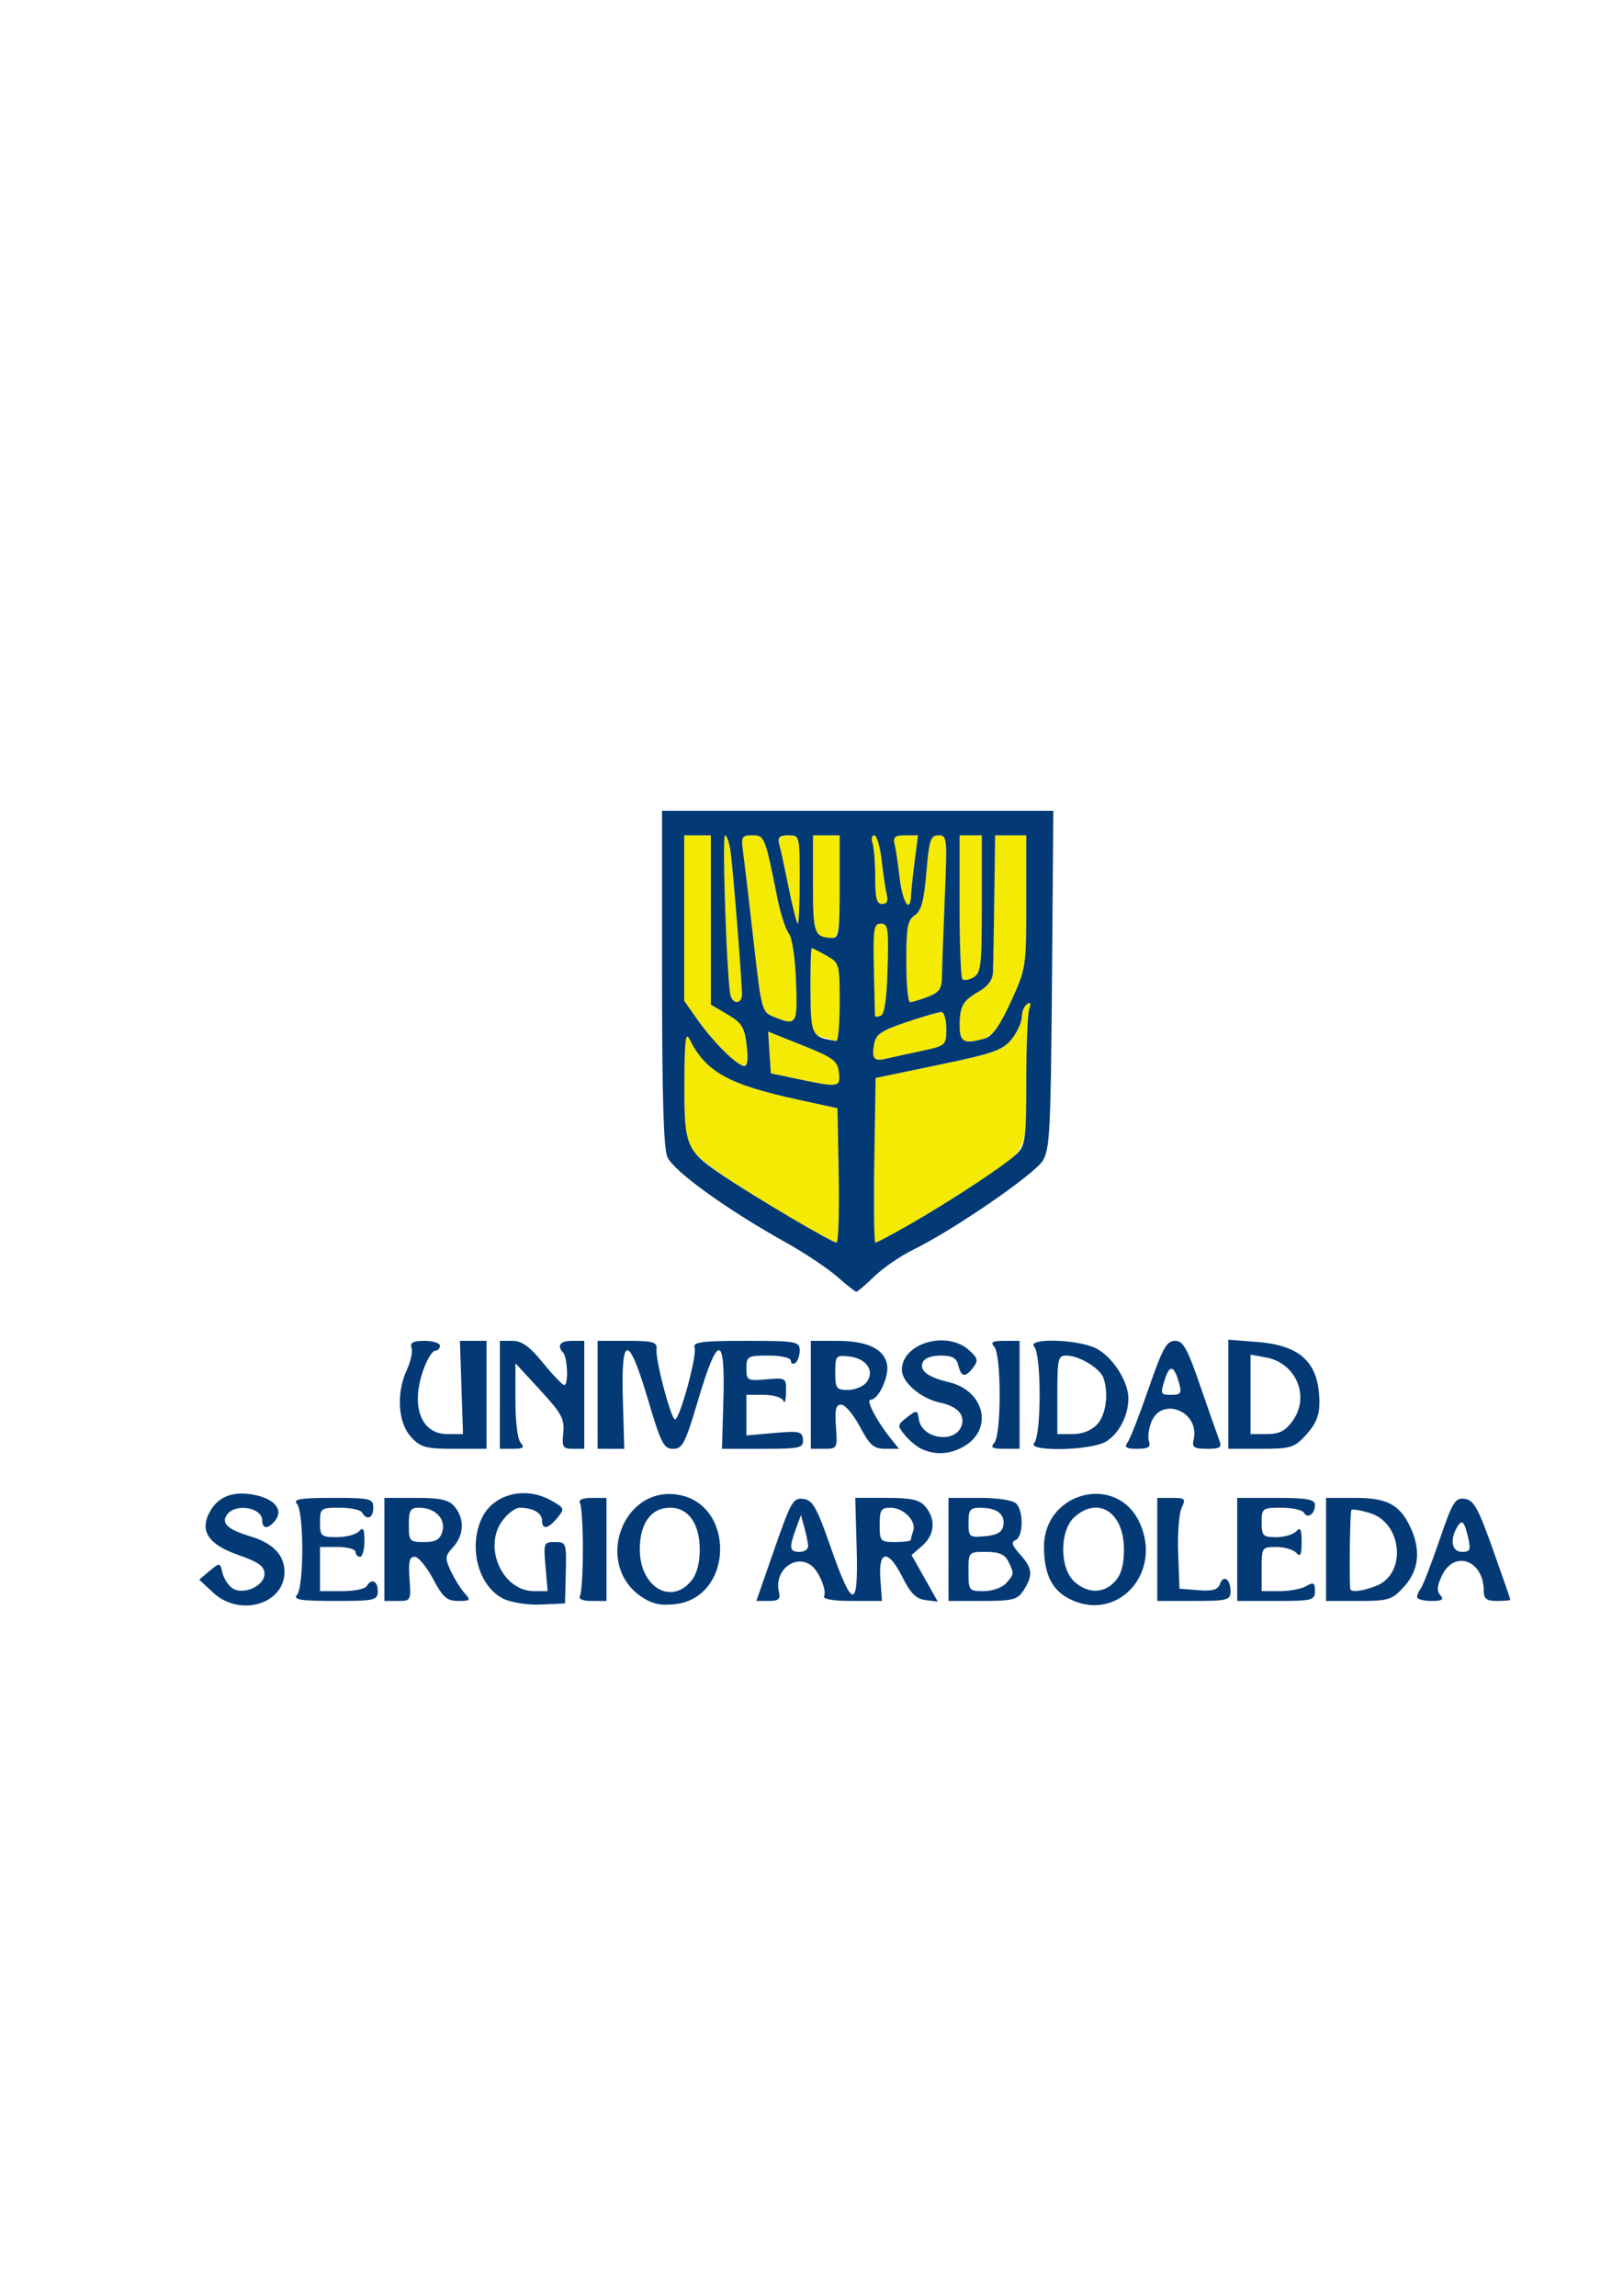<?xml version="1.0" encoding="UTF-8" standalone="no"?>
<!-- Created with Inkscape (http://www.inkscape.org/) -->

<svg
   width="210mm"
   height="297mm"
   viewBox="0 0 210 297"
   version="1.1"
   id="svg1"
   xml:space="preserve"
   xmlns="http://www.w3.org/2000/svg"
   xmlns:svg="http://www.w3.org/2000/svg"><defs
     id="defs1" /><g
     id="layer1"><g
       id="g1"
       transform="translate(4.17,6.023)"><path
         style="fill:#f4ea04"
         d="m 98.283,151.586 c -7.824,-4.588 -12.074,-7.55 -13.054,-9.096 -0.65,-1.025 -0.864,-3.129 -0.851,-8.371 0.014,-5.457 0.157,-6.721 0.652,-5.732 2.139,4.284 5.013,5.882 14.136,7.865 l 5.022,1.091 0.16,8.697 c 0.088,4.783 -0.041,8.691 -0.287,8.684 -0.246,-0.007 -2.846,-1.419 -5.778,-3.138 z m 10.672,-7.503 0.169,-10.655 8.165,-1.698 c 7.064,-1.469 8.339,-1.92 9.458,-3.349 0.711,-0.909 1.293,-2.191 1.293,-2.849 0,-0.658 0.303,-1.404 0.672,-1.656 0.458,-0.313 0.55,-0.106 0.287,0.649 -0.212,0.61 -0.385,4.788 -0.385,9.286 0,9.482 0.344,8.797 -6.727,13.419 -4.68,3.059 -12.257,7.506 -12.79,7.507 -0.171,4.5e-4 -0.234,-4.794 -0.141,-10.654 z m -9.939,-10.527 -3.448,-0.724 -0.177,-2.701 -0.177,-2.701 4.487,1.793 c 3.948,1.577 4.509,1.998 4.669,3.495 0.208,1.945 0.038,1.972 -5.354,0.839 z m -9.349,-3.423 c -1.009,-0.96 -2.615,-2.857 -3.57,-4.214 L 84.36,123.451 V 112.745 102.038 h 1.724 1.724 l 0.002,10.952 0.002,10.952 2.154,1.271 c 1.846,1.089 2.2,1.657 2.48,3.968 0.389,3.216 -0.191,3.414 -2.778,0.951 z m 19.287,0.767 c -0.16,-0.176 -0.171,-1.01 -0.026,-1.851 0.219,-1.265 0.943,-1.758 4.174,-2.842 2.15,-0.721 4.192,-1.312 4.538,-1.312 0.346,0 0.629,0.98 0.629,2.177 0,2.146 -0.048,2.187 -3.305,2.882 -1.818,0.388 -3.848,0.831 -4.512,0.986 -0.664,0.154 -1.338,0.137 -1.498,-0.04 z m -6.777,-2.764 c -1.388,-0.426 -1.438,-0.631 -1.478,-5.968 -0.023,-3.04 0.055,-5.527 0.172,-5.527 0.117,0 0.976,0.436 1.909,0.969 1.663,0.95 1.696,1.067 1.696,6.032 0,2.785 -0.194,5.035 -0.431,5 -0.237,-0.035 -1.078,-0.262 -1.868,-0.505 z m 17.825,-1.495 c 0.011,-2.541 0.391,-3.201 2.554,-4.44 1.112,-0.636 1.722,-1.493 1.762,-2.473 0.034,-0.825 0.109,-5.143 0.167,-9.595 l 0.106,-8.095 h 2.011 2.011 v 8.587 c 0,8.525 -0.014,8.619 -1.981,12.933 -1.944,4.264 -2.876,5.114 -5.634,5.138 -0.755,0.007 -1.004,-0.506 -0.997,-2.055 z m -24.173,-1.171 c -1.401,-0.569 -1.506,-0.977 -2.479,-9.632 -0.559,-4.971 -1.162,-10.109 -1.341,-11.419 -0.304,-2.231 -0.231,-2.381 1.163,-2.381 1.594,0 1.637,0.109 3.275,8.254 0.386,1.921 1.037,3.921 1.446,4.444 0.437,0.56 0.821,3.109 0.933,6.192 0.205,5.672 0.116,5.807 -2.998,4.542 z m 13.221,-0.046 c -0.013,-0.116 -0.077,-2.855 -0.144,-6.085 -0.108,-5.267 -0.014,-5.873 0.907,-5.873 0.924,1.8e-4 1.011,0.586 0.862,5.822 -0.112,3.957 -0.395,5.906 -0.884,6.085 -0.395,0.145 -0.729,0.168 -0.742,0.051 z m -18.674,-2.593 c -0.472,-1.382 -1.148,-20.794 -0.725,-20.794 0.223,6e-5 0.54,0.929 0.704,2.064 0.311,2.144 1.477,16.765 1.477,18.522 0,1.19 -1.069,1.343 -1.456,0.208 z m 22.721,-4.45 c 0,-4.474 0.161,-5.355 1.098,-6.002 0.851,-0.587 1.189,-1.833 1.504,-5.55 0.359,-4.229 0.542,-4.792 1.562,-4.792 1.115,0 1.144,0.284 0.815,8.095 -0.187,4.452 -0.35,8.996 -0.361,10.097 -0.017,1.665 -0.324,2.118 -1.83,2.698 -0.995,0.383 -2.03,0.697 -2.299,0.697 -0.269,0 -0.489,-2.36 -0.489,-5.244 z m 7.259,2.259 c -0.2,-0.221 -0.363,-4.496 -0.363,-9.501 v -9.101 h 1.437 1.437 v 8.867 c 0,8.009 -0.104,8.928 -1.074,9.501 -0.591,0.349 -1.237,0.454 -1.437,0.234 z m -18.61,-5.689 c -0.507,-0.226 -0.718,-2.174 -0.718,-6.617 v -6.296 h 1.724 1.724 v 6.667 c 0,6.98 -0.177,7.384 -2.73,6.246 z m -3.857,-6.087 c -0.512,-2.532 -1.068,-5.103 -1.234,-5.714 -0.233,-0.856 0.036,-1.111 1.173,-1.111 1.475,0 1.476,0.002 1.476,5.714 0,3.143 -0.109,5.714 -0.241,5.714 -0.133,0 -0.661,-2.071 -1.173,-4.603 z m 11.184,-1.377 c 0,-1.892 -0.157,-3.892 -0.349,-4.444 -0.192,-0.552 -0.087,-1.004 0.233,-1.004 0.32,0 0.755,1.5 0.965,3.333 0.211,1.833 0.511,3.833 0.667,4.444 0.184,0.719 -0.033,1.111 -0.616,1.111 -0.707,0 -0.901,-0.74 -0.901,-3.44 z m 3.173,0.107 c -0.211,-1.833 -0.511,-3.833 -0.667,-4.444 -0.224,-0.874 0.069,-1.111 1.375,-1.111 h 1.66 l -0.43,3.333 c -0.236,1.833 -0.449,3.833 -0.472,4.444 -0.092,2.445 -1.107,0.907 -1.466,-2.222 z"
         id="path2" /><path
         style="fill:#033a76"
         d="m 23.428,200.025 -1.825,-1.696 1.35,-1.13 c 1.31,-1.097 1.358,-1.091 1.65,0.208 0.165,0.736 0.733,1.64 1.263,2.008 1.407,0.98 4.184,-0.238 4.184,-1.836 0,-0.972 -0.753,-1.518 -3.34,-2.423 -4.022,-1.406 -5.155,-3.21 -3.63,-5.78 1.118,-1.885 3.058,-2.555 5.767,-1.994 2.511,0.52 3.638,1.899 2.64,3.228 -0.898,1.195 -1.724,1.227 -1.724,0.068 0,-1.678 -3.419,-2.272 -4.534,-0.787 -0.843,1.122 0.027,1.942 3.022,2.845 2.913,0.879 4.386,2.421 4.386,4.593 0,4.175 -5.792,5.871 -9.208,2.696 z m 37.55,0.781 c -3.228,-1.577 -4.589,-6.622 -2.81,-10.422 1.477,-3.155 5.647,-4.202 9.031,-2.269 1.68,0.96 1.709,1.045 0.744,2.222 -1.18,1.441 -1.974,1.577 -1.974,0.34 0,-0.962 -1.205,-1.655 -2.879,-1.655 -0.583,0 -1.62,0.786 -2.304,1.746 -2.46,3.455 0.098,9.048 4.138,9.048 h 1.765 l -0.276,-3.175 c -0.267,-3.075 -0.229,-3.175 1.22,-3.175 1.462,-2.2e-4 1.494,0.09 1.402,3.968 l -0.094,3.968 -3.067,0.148 c -1.689,0.082 -3.889,-0.253 -4.897,-0.746 z m 17.765,-0.321 c -6,-4.16 -2.405,-14.213 4.706,-13.159 7.566,1.121 7.346,13.316 -0.256,14.174 -1.926,0.217 -3.038,-0.036 -4.45,-1.015 z m 6.534,-2.006 c 0.718,-0.877 1.095,-2.273 1.095,-4.06 0,-3.311 -1.478,-5.397 -3.825,-5.397 -2.473,0 -3.934,2.004 -3.934,5.397 0,4.826 4.027,7.279 6.664,4.06 z m 48.729,2.236 c -2.131,-1.161 -3.094,-3.226 -3.094,-6.634 0,-7.115 9.374,-9.526 12.347,-3.176 3.116,6.658 -3.047,13.191 -9.253,9.809 z m 6.102,-2.169 c 0.809,-0.894 1.149,-2.116 1.149,-4.127 0,-4.793 -3.306,-6.953 -6.402,-4.183 -1.945,1.74 -1.945,6.626 0,8.366 1.751,1.566 3.804,1.545 5.252,-0.056 z m -105.862,1.778 c 0.927,-1.024 0.927,-10.786 0,-11.81 -0.536,-0.593 0.485,-0.762 4.598,-0.762 4.904,0 5.287,0.092 5.287,1.27 0,1.339 -0.836,1.709 -1.437,0.635 -0.195,-0.349 -1.504,-0.635 -2.907,-0.635 -2.453,0 -2.552,0.074 -2.552,1.905 0,1.782 0.14,1.905 2.184,1.905 1.201,0 2.494,-0.343 2.874,-0.762 0.536,-0.593 0.69,-0.31 0.69,1.27 0,1.117 -0.259,2.032 -0.575,2.032 -0.316,0 -0.575,-0.286 -0.575,-0.635 0,-0.349 -1.034,-0.635 -2.299,-0.635 h -2.299 v 2.857 2.857 h 2.84 c 1.562,0 2.999,-0.286 3.195,-0.635 0.601,-1.074 1.437,-0.704 1.437,0.635 0,1.183 -0.383,1.27 -5.575,1.27 -4.336,0 -5.421,-0.169 -4.885,-0.762 z m 11.322,-5.905 v -6.667 h 4.078 c 3.22,0 4.278,0.244 5.029,1.161 1.282,1.565 1.199,3.645 -0.208,5.199 -1.071,1.183 -1.094,1.42 -0.301,3.114 0.472,1.009 1.271,2.29 1.775,2.846 0.839,0.927 0.769,1.013 -0.824,1.013 -1.456,0 -1.989,-0.468 -3.257,-2.857 -0.834,-1.571 -1.905,-2.857 -2.381,-2.857 -0.673,0 -0.82,0.635 -0.66,2.857 0.202,2.803 0.173,2.857 -1.523,2.857 h -1.728 z m 7.503,-2.333 c 0.466,-1.624 -0.951,-3.064 -3.015,-3.064 -1.133,0 -1.327,0.324 -1.327,2.222 0,2.108 0.101,2.222 1.973,2.222 1.521,0 2.064,-0.316 2.369,-1.38 z m 17.803,8.332 c 0.205,-0.367 0.374,-3.067 0.374,-5.999 0,-2.932 -0.168,-5.632 -0.374,-5.999 -0.232,-0.416 0.345,-0.668 1.528,-0.668 h 1.902 v 6.667 6.667 h -1.902 c -1.184,0 -1.761,-0.252 -1.528,-0.668 z m 25.152,-6.03 c 2.151,-6.18 2.441,-6.683 3.748,-6.508 1.214,0.163 1.717,1.048 3.512,6.177 2.879,8.228 3.618,8.253 3.386,0.111 l -0.183,-6.418 4.078,0.001 c 3.219,10e-4 4.278,0.246 5.029,1.162 1.349,1.647 1.178,3.629 -0.434,5.029 l -1.385,1.203 1.698,3.015 1.698,3.015 -1.599,-0.204 c -1.2,-0.153 -1.935,-0.878 -2.943,-2.902 -1.842,-3.698 -3.164,-3.626 -2.892,0.159 l 0.206,2.857 h -3.917 c -2.41,0 -3.784,-0.239 -3.57,-0.622 0.388,-0.693 -0.68,-3.249 -1.659,-3.972 -2.088,-1.54 -4.828,0.678 -4.186,3.389 0.23,0.97 -0.026,1.205 -1.316,1.205 h -1.602 z m 4.37,-0.445 c -0.032,-0.437 -0.254,-1.508 -0.494,-2.381 l -0.437,-1.587 -0.655,1.787 c -0.91,2.482 -0.828,2.975 0.494,2.975 0.632,0 1.124,-0.357 1.092,-0.794 z m 13.276,-0.742 c 0,-0.146 0.144,-0.681 0.32,-1.188 0.441,-1.269 -1.256,-2.991 -2.948,-2.991 -1.212,0 -1.396,0.293 -1.396,2.222 0,2.116 0.096,2.222 2.011,2.222 1.106,0 2.011,-0.119 2.011,-0.266 z m 4.885,1.218 v -6.667 h 4.052 c 2.385,0 4.335,0.313 4.741,0.762 0.946,1.045 0.871,4.281 -0.109,4.696 -0.61,0.259 -0.475,0.696 0.575,1.856 1.607,1.775 1.701,2.681 0.479,4.608 -0.793,1.25 -1.399,1.411 -5.316,1.411 h -4.421 z m 7.43,4.399 c 1.068,-1.18 1.078,-1.265 0.308,-2.854 -0.435,-0.897 -1.209,-1.228 -2.874,-1.228 -2.275,0 -2.279,0.004 -2.279,2.54 0,2.469 0.055,2.54 1.97,2.54 1.084,0 2.377,-0.449 2.874,-0.998 z m -0.338,-7.498 c 0.249,-1.449 -0.808,-2.276 -2.925,-2.289 -1.382,-0.008 -1.58,0.235 -1.58,1.933 0,1.856 0.096,1.934 2.15,1.746 1.565,-0.143 2.206,-0.522 2.355,-1.391 z m 19.919,3.099 v -6.667 h 1.888 c 1.715,0 1.831,0.117 1.268,1.28 -0.341,0.704 -0.544,3.347 -0.451,5.873 l 0.169,4.593 2.448,0.196 c 1.799,0.144 2.539,-0.066 2.79,-0.79 0.445,-1.28 1.371,-0.639 1.371,0.949 0,1.12 -0.431,1.232 -4.741,1.232 h -4.741 z m 10.345,0 v -6.667 h 5.029 c 3.995,0 5.029,0.188 5.029,0.915 0,1.172 -0.96,1.843 -1.431,1 -0.199,-0.355 -1.51,-0.645 -2.913,-0.645 -2.453,0 -2.552,0.074 -2.552,1.905 0,1.732 0.172,1.905 1.897,1.905 1.043,0 2.207,-0.343 2.586,-0.762 0.536,-0.593 0.69,-0.282 0.69,1.397 0,1.679 -0.153,1.989 -0.69,1.397 -0.379,-0.419 -1.543,-0.762 -2.586,-0.762 -1.865,0 -1.897,0.048 -1.897,2.857 v 2.857 h 2.337 c 1.285,0 2.837,-0.296 3.448,-0.657 0.93,-0.55 1.112,-0.446 1.112,0.635 0,1.201 -0.354,1.292 -5.029,1.292 h -5.029 z m 11.494,0 v -6.667 h 3.751 c 4.171,0 5.788,0.86 7.171,3.817 1.371,2.929 1.09,5.549 -0.821,7.661 -1.551,1.714 -2.003,1.856 -5.891,1.856 h -4.211 z m 6.482,4.716 c 3.974,-1.53 3.413,-8.131 -0.8,-9.417 -1.193,-0.364 -2.274,-0.545 -2.402,-0.404 -0.179,0.198 -0.299,8.504 -0.147,10.184 0.047,0.518 1.46,0.364 3.35,-0.364 z m 5.3,1.443 c 0,-0.279 0.215,-0.779 0.477,-1.111 0.262,-0.332 1.339,-3.118 2.392,-6.191 1.733,-5.056 2.047,-5.57 3.297,-5.397 1.171,0.162 1.724,1.156 3.64,6.54 1.242,3.492 2.26,6.421 2.261,6.508 0.001,0.087 -0.774,0.159 -1.722,0.159 -1.359,0 -1.724,-0.278 -1.724,-1.312 0,-3.964 -3.829,-5.347 -5.416,-1.957 -0.638,1.363 -0.684,1.99 -0.187,2.54 0.497,0.549 0.206,0.729 -1.179,0.729 -1.012,0 -1.839,-0.229 -1.839,-0.508 z m 6.625,-7.586 c -0.514,-2.261 -0.821,-2.554 -1.475,-1.411 -0.95,1.659 -0.637,3.156 0.659,3.156 1.035,0 1.154,-0.255 0.815,-1.745 z m -70.705,-11.554 c -0.632,-0.286 -1.618,-1.096 -2.192,-1.8 -1.012,-1.243 -1.003,-1.311 0.287,-2.316 1.258,-0.979 1.339,-0.966 1.513,0.255 0.365,2.561 4.704,3.214 5.532,0.832 0.485,-1.397 -0.573,-2.525 -2.804,-2.987 -2.448,-0.507 -4.923,-2.631 -4.923,-4.223 0,-3.452 5.782,-5.161 8.682,-2.566 1.147,1.026 1.228,1.343 0.568,2.222 -1.024,1.363 -1.581,1.293 -1.945,-0.245 -0.228,-0.964 -0.784,-1.27 -2.304,-1.27 -1.242,0 -2.128,0.358 -2.331,0.943 -0.367,1.057 0.746,1.87 3.431,2.506 4.62,1.095 5.769,6.113 1.904,8.321 -1.783,1.018 -3.644,1.131 -5.419,0.329 z m -66.118,-1.593 c -1.684,-1.86 -1.907,-5.697 -0.507,-8.689 0.497,-1.062 0.764,-2.333 0.593,-2.826 -0.231,-0.664 0.203,-0.895 1.683,-0.895 1.096,0 1.993,0.286 1.993,0.635 0,0.349 -0.272,0.635 -0.604,0.635 -0.332,0 -0.979,0.991 -1.437,2.202 -1.817,4.804 -0.498,8.592 2.991,8.592 h 2.034 l -0.199,-6.032 -0.199,-6.032 1.724,-4e-5 1.724,-3e-5 v 6.984 6.984 l -4.193,9.5e-4 c -3.686,8.3e-4 -4.363,-0.187 -5.603,-1.558 z m 11.52,-5.427 v -6.984 l 1.633,5.2e-4 c 1.209,3.9e-4 2.234,0.742 3.948,2.858 1.273,1.571 2.512,2.857 2.754,2.857 0.55,0 0.42,-3.556 -0.153,-4.189 -0.842,-0.93 -0.39,-1.525 1.158,-1.526 l 1.58,-5.2e-4 v 6.984 6.984 l -1.465,9.5e-4 c -1.313,8.5e-4 -1.443,-0.213 -1.256,-2.063 0.182,-1.798 -0.203,-2.51 -2.989,-5.534 L 62.521,170.336 v 4.772 c 0,2.865 0.276,5.076 0.69,5.534 0.536,0.593 0.313,0.762 -1.006,0.761 l -1.695,-9.5e-4 z m 12.644,0 v -6.984 l 3.873,5.2e-4 c 3.351,4.6e-4 3.856,0.15 3.751,1.112 -0.152,1.387 1.874,9.048 2.393,9.048 0.613,0 2.873,-8.271 2.53,-9.259 -0.259,-0.745 0.879,-0.899 6.646,-0.899 6.504,0 6.958,0.08 6.958,1.232 0,0.678 -0.259,1.409 -0.575,1.625 -0.316,0.216 -0.575,0.09 -0.575,-0.28 0,-0.384 -1.234,-0.672 -2.874,-0.672 -2.712,0 -2.874,0.093 -2.874,1.651 0,1.567 0.131,1.64 2.586,1.424 2.546,-0.224 2.585,-0.197 2.541,1.682 -0.025,1.05 -0.176,1.552 -0.335,1.116 -0.163,-0.445 -1.278,-0.794 -2.541,-0.794 h -2.251 v 2.627 2.627 l 3.619,-0.321 c 3.235,-0.287 3.628,-0.195 3.7,0.865 0.074,1.079 -0.398,1.187 -5.199,1.188 l -5.28,0.001 0.182,-6.351 c 0.245,-8.54 -0.725,-8.54 -3.258,-0.001 -1.682,5.671 -2.029,6.349 -3.246,6.349 -1.216,0 -1.563,-0.679 -3.246,-6.349 -2.533,-8.539 -3.503,-8.538 -3.258,0.001 l 0.182,6.351 -1.724,-0.002 -1.724,-0.002 z m 27.586,0 v -6.984 l 3.278,5.2e-4 c 3.954,6.4e-4 6.117,0.979 6.57,2.971 0.349,1.538 -1.066,4.648 -2.115,4.648 -0.635,0 0.753,2.698 2.532,4.921 l 1.143,1.429 h -1.77 c -1.49,0 -2.009,-0.452 -3.285,-2.857 -0.834,-1.571 -1.919,-2.857 -2.411,-2.857 -0.709,0 -0.853,0.596 -0.69,2.857 0.202,2.803 0.173,2.857 -1.523,2.856 l -1.728,-9.5e-4 z m 7.224,-1.639 c 1.086,-1.445 -0.02,-3.075 -2.253,-3.32 -1.725,-0.19 -1.81,-0.093 -1.81,2.063 0,2.069 0.141,2.262 1.654,2.262 0.91,0 1.994,-0.453 2.409,-1.006 z m 16.512,7.863 c 0.931,-1.029 0.931,-11.415 0,-12.444 -0.536,-0.593 -0.249,-0.762 1.293,-0.762 h 1.983 v 6.984 6.984 h -1.983 c -1.542,0 -1.83,-0.169 -1.293,-0.762 z m 5.172,0 c 0.931,-1.029 0.931,-11.415 0,-12.444 -1.023,-1.13 5.369,-1.006 7.879,0.152 2.137,0.987 4.299,4.26 4.302,6.516 0.003,2.263 -1.255,4.662 -2.955,5.633 -2.039,1.165 -10.267,1.292 -9.227,0.143 z m 8.161,-2.413 c 1.131,-1.25 1.493,-3.987 0.792,-6.003 -0.431,-1.241 -3.159,-2.886 -4.787,-2.886 -1.089,0 -1.178,0.382 -1.178,5.079 v 5.079 h 2.011 c 1.245,0 2.449,-0.484 3.161,-1.27 z m 3.899,2.381 c 0.325,-0.436 1.555,-3.579 2.733,-6.984 1.816,-5.25 2.334,-6.19 3.411,-6.19 1.073,0 1.584,0.911 3.292,5.873 1.112,3.23 2.215,6.373 2.451,6.984 0.362,0.937 0.113,1.111 -1.59,1.111 -1.7,0 -1.974,-0.19 -1.734,-1.205 0.847,-3.577 -4.075,-5.647 -5.458,-2.295 -0.358,0.869 -0.501,2.012 -0.318,2.54 0.255,0.734 -0.102,0.96 -1.523,0.96 -1.417,0 -1.716,-0.188 -1.265,-0.794 z m 6.708,-7.619 c -0.658,-2.405 -1.24,-2.567 -1.884,-0.524 -0.582,1.843 -0.535,1.953 0.829,1.953 1.232,0 1.388,-0.211 1.055,-1.429 z m 6.348,1.353 v -7.058 l 3.771,0.299 c 5.672,0.449 8.011,2.746 8.011,7.866 0,1.631 -0.458,2.747 -1.68,4.097 -1.551,1.714 -2.002,1.856 -5.891,1.855 l -4.211,-9.5e-4 z m 8.337,3.419 c 2.254,-3.166 0.416,-7.483 -3.486,-8.183 l -1.977,-0.355 v 5.136 5.136 l 2.113,0.001 c 1.619,0.001 2.403,-0.405 3.35,-1.735 z m -58.976,-18.647 c -1.229,-1.084 -4.278,-3.109 -6.776,-4.501 -7.542,-4.201 -14.44,-9.193 -15.179,-10.985 -0.482,-1.169 -0.681,-7.945 -0.681,-23.209 V 98.864 h 25.315 25.315 l -0.172,21.775 c -0.153,19.462 -0.279,21.955 -1.176,23.468 -1.041,1.754 -11.565,8.992 -16.774,11.537 -1.635,0.799 -3.898,2.35 -5.029,3.447 -1.131,1.097 -2.181,1.995 -2.333,1.995 -0.152,0 -1.282,-0.887 -2.51,-1.971 z m 0.225,-13.075 -0.16,-8.697 -5.022,-1.091 c -9.123,-1.982 -11.997,-3.581 -14.136,-7.865 -0.494,-0.99 -0.638,0.275 -0.652,5.732 -0.021,8.223 0.189,8.714 5.146,12.04 4.203,2.82 13.924,8.548 14.536,8.565 0.246,0.007 0.375,-3.901 0.287,-8.684 z m 9.058,6.407 c 5.591,-3.2 12.746,-7.926 14.083,-9.302 1.003,-1.032 1.124,-2.037 1.124,-9.334 0,-4.498 0.173,-8.676 0.385,-9.286 0.263,-0.756 0.171,-0.962 -0.287,-0.649 -0.37,0.253 -0.672,0.998 -0.672,1.656 0,0.658 -0.582,1.94 -1.293,2.849 -1.119,1.429 -2.394,1.881 -9.458,3.349 l -8.165,1.698 -0.169,10.655 c -0.093,5.86 -0.029,10.655 0.141,10.654 0.171,-4.5e-4 2.11,-1.031 4.31,-2.29 z m -9.036,-19.73 c -0.16,-1.497 -0.721,-1.917 -4.669,-3.495 l -4.487,-1.793 0.177,2.701 0.177,2.701 3.448,0.724 c 5.392,1.133 5.562,1.106 5.354,-0.839 z M 92.445,129.182 c -0.279,-2.312 -0.634,-2.879 -2.48,-3.968 l -2.154,-1.271 -0.002,-10.952 -0.002,-10.952 h -1.724 -1.724 v 10.706 10.706 l 1.736,2.468 c 2.043,2.905 5.139,5.96 6.04,5.96 0.415,0 0.522,-0.934 0.309,-2.697 z m 22.519,0.773 c 3.256,-0.695 3.305,-0.737 3.305,-2.882 0,-1.197 -0.283,-2.177 -0.629,-2.177 -0.346,0 -2.388,0.59 -4.538,1.312 -3.231,1.084 -3.955,1.577 -4.174,2.842 -0.326,1.883 -0.028,2.252 1.524,1.891 0.664,-0.154 2.695,-0.598 4.512,-0.986 z m -10.489,-6.313 c 0,-4.965 -0.033,-5.082 -1.696,-6.032 -0.933,-0.533 -1.792,-0.969 -1.909,-0.969 -0.117,0 -0.195,2.487 -0.172,5.527 0.043,5.815 0.141,6.003 3.346,6.473 0.237,0.035 0.431,-2.215 0.431,-5 z m 18.852,4.654 c 0.91,-0.269 1.943,-1.75 3.305,-4.737 1.967,-4.314 1.981,-4.408 1.981,-12.933 v -8.587 h -2.011 -2.011 l -0.106,8.095 c -0.058,4.452 -0.134,8.77 -0.167,9.595 -0.04,0.981 -0.65,1.837 -1.762,2.473 -2.163,1.238 -2.543,1.898 -2.554,4.44 -0.009,2.18 0.572,2.469 3.326,1.654 z m -24.502,-7.367 c -0.111,-3.083 -0.495,-5.632 -0.933,-6.192 -0.409,-0.524 -1.059,-2.524 -1.446,-4.444 -1.638,-8.145 -1.681,-8.254 -3.275,-8.254 -1.394,0 -1.468,0.15 -1.163,2.381 0.179,1.31 0.782,6.448 1.341,11.419 0.973,8.655 1.078,9.063 2.479,9.632 3.113,1.265 3.203,1.13 2.998,-4.542 z m 11.849,-1.64 c 0.149,-5.236 0.062,-5.822 -0.862,-5.822 -0.921,-1.8e-4 -1.015,0.606 -0.907,5.873 0.066,3.23 0.131,5.968 0.144,6.085 0.013,0.116 0.347,0.093 0.742,-0.051 0.488,-0.179 0.771,-2.128 0.884,-6.085 z m -18.843,3.335 c 0,-1.757 -1.166,-16.378 -1.477,-18.522 -0.165,-1.135 -0.482,-2.064 -0.704,-2.064 -0.424,-1.1e-4 0.253,19.411 0.725,20.794 0.387,1.135 1.456,0.982 1.456,-0.208 z m 24.052,0.305 c 1.506,-0.58 1.813,-1.033 1.83,-2.698 0.011,-1.101 0.174,-5.644 0.361,-10.097 0.329,-7.811 0.3,-8.095 -0.815,-8.095 -1.02,0 -1.203,0.564 -1.562,4.792 -0.315,3.716 -0.653,4.962 -1.504,5.55 -0.937,0.646 -1.098,1.527 -1.098,6.002 0,2.884 0.22,5.244 0.489,5.244 0.269,0 1.303,-0.314 2.299,-0.697 z m 6.982,-12.024 v -8.867 h -1.437 -1.437 v 9.101 c 0,5.005 0.163,9.281 0.363,9.501 0.2,0.221 0.846,0.115 1.437,-0.234 0.97,-0.574 1.074,-1.493 1.074,-9.501 z m -18.391,-2.2 v -6.667 h -1.724 -1.724 v 6.296 c 0,6.446 0.149,6.873 2.443,6.987 0.897,0.045 1.006,-0.672 1.006,-6.617 z m -5.172,-0.952 c 0,-5.712 -6.02e-4,-5.714 -1.476,-5.714 -1.137,0 -1.406,0.255 -1.173,1.111 0.166,0.611 0.722,3.183 1.234,5.714 0.512,2.532 1.04,4.603 1.173,4.603 0.133,0 0.241,-2.571 0.241,-5.714 z m 11.287,2.063 c -0.156,-0.611 -0.457,-2.611 -0.667,-4.444 -0.211,-1.833 -0.645,-3.333 -0.965,-3.333 -0.32,0 -0.425,0.452 -0.233,1.004 0.192,0.552 0.349,2.552 0.349,4.444 0,2.7 0.194,3.44 0.901,3.44 0.583,0 0.8,-0.392 0.616,-1.111 z m 3.123,0 c 0.023,-0.611 0.235,-2.611 0.472,-4.444 l 0.43,-3.333 h -1.66 c -1.306,0 -1.599,0.237 -1.375,1.111 0.156,0.611 0.457,2.611 0.667,4.444 0.359,3.129 1.374,4.667 1.466,2.222 z"
         id="path1" /></g></g></svg>
